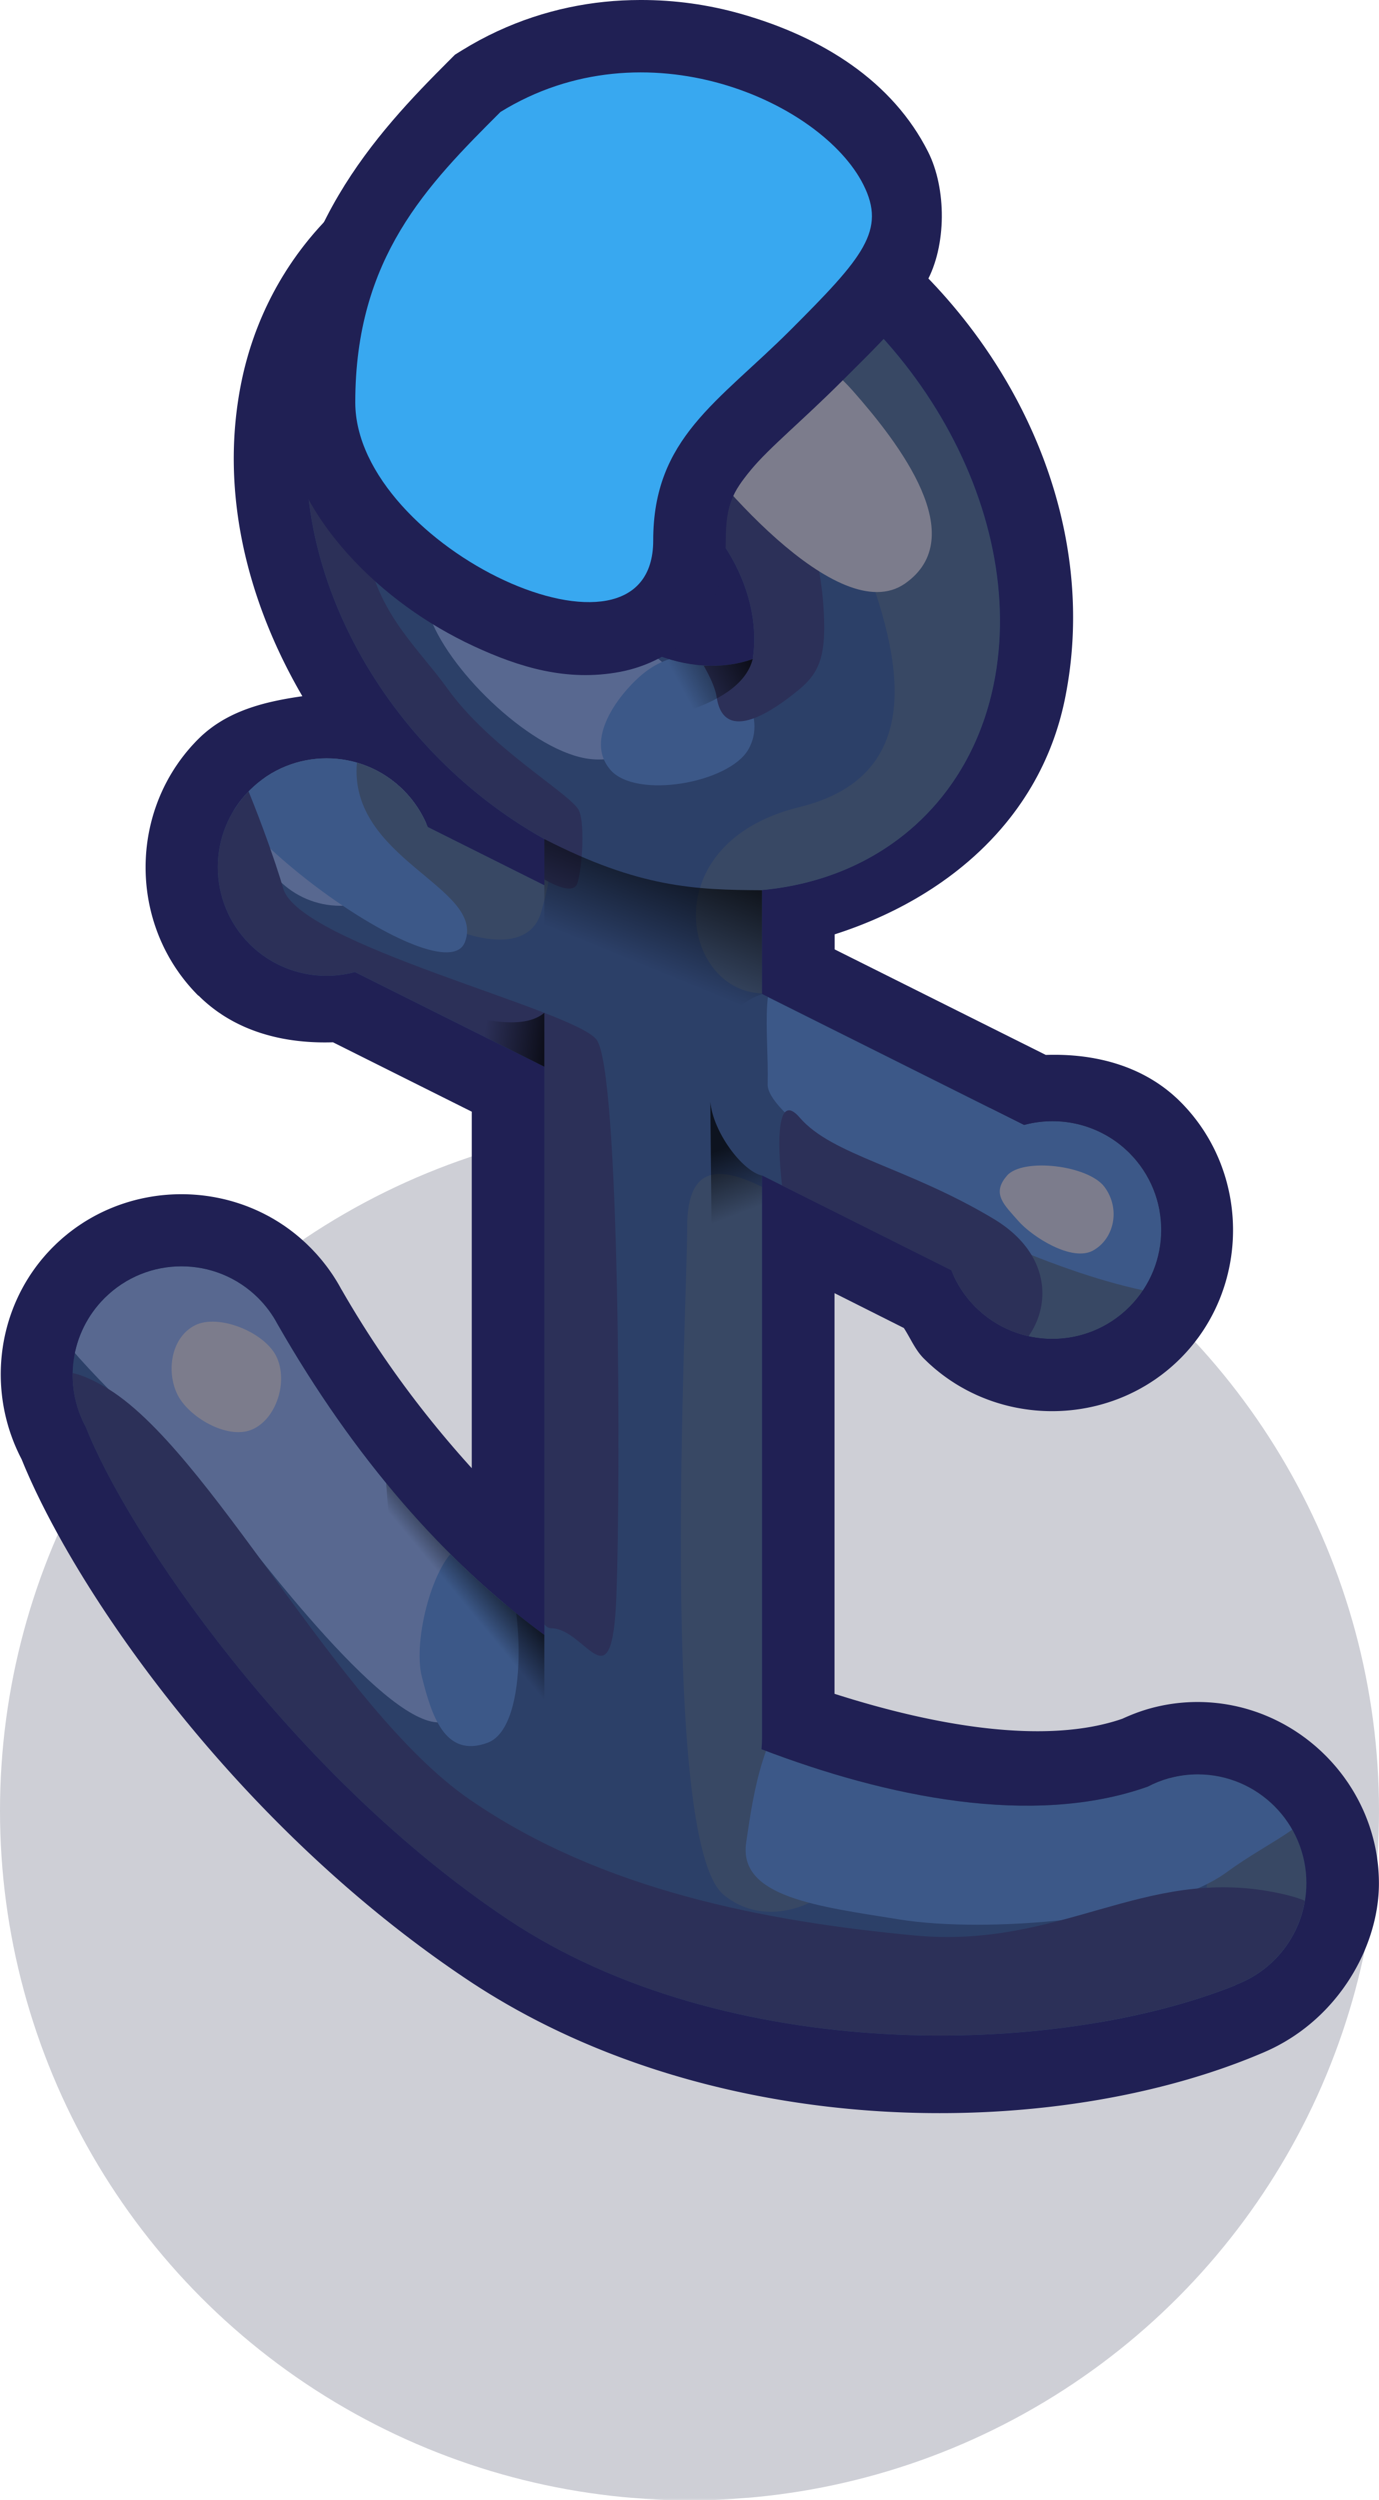 <?xml version="1.0" ?>
<svg xmlns="http://www.w3.org/2000/svg" xmlns:xlink="http://www.w3.org/1999/xlink" width="0.95" height="1.722" viewBox="0 0 0.95 1.722" version="1.1" id="svg5" xml:space="preserve">
   <defs id="defs2">
      <linearGradient id="linearGradient136242">
         <stop style="stop-color:#000000;stop-opacity:1;" offset="0" id="stop136238"/>
         <stop style="stop-color:#000000;stop-opacity:0;" offset="1" id="stop136240"/>
      </linearGradient>
      <filter style="color-interpolation-filters:sRGB" id="filter134034" x="-0.078" y="-0.069" width="1.156" height="1.139">
         <feGaussianBlur stdDeviation="0.513" id="feGaussianBlur134036"/>
      </filter>
      <filter style="color-interpolation-filters:sRGB" id="filter134038" x="-0.059" y="-0.043" width="1.118" height="1.086">
         <feGaussianBlur stdDeviation="0.468" id="feGaussianBlur134040"/>
      </filter>
      <filter style="color-interpolation-filters:sRGB" id="filter134042" x="-0.084" y="-0.079" width="1.167" height="1.158">
         <feGaussianBlur stdDeviation="0.56" id="feGaussianBlur134044"/>
      </filter>
      <filter style="color-interpolation-filters:sRGB" id="filter134050" x="-0.059" y="-0.035" width="1.117" height="1.07">
         <feGaussianBlur stdDeviation="0.432" id="feGaussianBlur134052"/>
      </filter>
      <filter style="color-interpolation-filters:sRGB" id="filter134054" x="-0.1" y="-0.083" width="1.201" height="1.167">
         <feGaussianBlur stdDeviation="0.543" id="feGaussianBlur134056"/>
      </filter>
      <linearGradient xlink:href="#linearGradient136242" id="linearGradient136244" x1="444.151" y1="92.317" x2="443.567" y2="93.74" gradientUnits="userSpaceOnUse"/>
      <linearGradient xlink:href="#linearGradient136242" id="linearGradient136266" x1="442.188" y1="102.617" x2="441.701" y2="103.02" gradientUnits="userSpaceOnUse"/>
      <linearGradient xlink:href="#linearGradient136242" id="linearGradient136274" x1="445.168" y1="96.294" x2="445.5" y2="97.155" gradientUnits="userSpaceOnUse"/>
      <clipPath clipPathUnits="userSpaceOnUse" id="clipPath136277">
         <path id="path136279" style="opacity:1;fill:#2c4068;fill-opacity:1;stroke:none;stroke-width:4;stroke-linejoin:miter;stroke-dasharray:none;paint-order:markers stroke fill" d="m 442.887,83.162 c -1.82,0.004 -3.218,1.113 -3.578,2.838 -0.459,2.218 0.908,4.837 3.191,6.113 v 0.637 l -1.605,-0.803 c -0.075,-0.19 -0.189,-0.363 -0.334,-0.508 -0.586,-0.586 -1.535,-0.586 -2.121,0 -0.586,0.586 -0.586,1.535 0,2.121 0.38,0.379 0.933,0.525 1.451,0.385 l 2.609,1.305 v 7.828 c -1.375,-1.013 -2.621,-2.436 -3.678,-4.285 -0.069,-0.13 -0.158,-0.249 -0.262,-0.354 -0.586,-0.586 -1.535,-0.586 -2.121,0 -0.471,0.471 -0.575,1.195 -0.256,1.779 0.568,1.445 2.824,4.786 5.816,6.781 3,2 7.523,1.906 10.023,0.906 l -0.002,-0.004 c 0.587,-0.218 0.977,-0.776 0.979,-1.402 0,-0.828 -0.672,-1.5 -1.5,-1.5 -0.131,6.5e-4 -0.261,0.018 -0.387,0.053 v -0.002 c -0.004,0.002 -0.008,0.002 -0.012,0.004 -0.099,0.028 -0.196,0.067 -0.287,0.115 -1.593,0.563 -3.608,0.139 -5.322,-0.516 0.005,-0.051 0.008,-0.102 0.008,-0.154 v -7.75 l 2.607,1.305 c 0.075,0.189 0.188,0.362 0.332,0.506 0.586,0.586 1.535,0.586 2.121,0 0.586,-0.586 0.586,-1.535 0,-2.121 -0.38,-0.378 -0.932,-0.524 -1.449,-0.385 l -3.611,-1.805 -1e-5,-1.432 c 1.638,-0.151 2.857,-1.228 3.189,-2.818 0.507,-2.432 -1.18,-5.299 -3.77,-6.404 -0.673,-0.287 -1.366,-0.435 -2.033,-0.434 z m 0.074,3.738 c 0,-0.276 0.562,0.061 0.84,0.18 1.03,0.442 1.72,1.564 1.57,2.553 -0.418,0.148 -0.914,0.118 -1.393,-0.086 -1.029,-0.443 -1.717,-1.563 -1.568,-2.551 0.171,-0.062 0.551,0.098 0.551,-0.096 z"/>
      </clipPath>
      <linearGradient xlink:href="#linearGradient136242" id="linearGradient136712" x1="442.5" y1="94.94" x2="441.669" y2="94.834" gradientUnits="userSpaceOnUse"/>
      <linearGradient xlink:href="#linearGradient136242" id="linearGradient137147" x1="445.277" y1="89.602" x2="444.41" y2="90.074" gradientUnits="userSpaceOnUse"/>
      <clipPath clipPathUnits="userSpaceOnUse" id="clipPath137884">
         <path id="path137886" style="opacity:1;fill:#2c4068;fill-opacity:1;stroke:none;stroke-width:4;stroke-linejoin:miter;stroke-dasharray:none;paint-order:markers stroke fill" d="m 442.887,83.162 c -1.82,0.004 -3.218,1.113 -3.578,2.838 -0.459,2.218 0.908,4.837 3.191,6.113 v 0.637 l -1.605,-0.803 c -0.075,-0.19 -0.189,-0.363 -0.334,-0.508 -0.586,-0.586 -1.535,-0.586 -2.121,0 -0.586,0.586 -0.586,1.535 0,2.121 0.38,0.379 0.933,0.525 1.451,0.385 l 2.609,1.305 v 7.828 c -1.375,-1.013 -2.621,-2.436 -3.678,-4.285 -0.069,-0.13 -0.158,-0.249 -0.262,-0.354 -0.586,-0.586 -1.535,-0.586 -2.121,0 -0.471,0.471 -0.575,1.195 -0.256,1.779 0.568,1.445 2.824,4.786 5.816,6.781 3,2 7.523,1.906 10.023,0.906 l -0.002,-0.004 c 0.587,-0.218 0.977,-0.777 0.979,-1.402 0,-0.828 -0.672,-1.5 -1.5,-1.5 -0.131,6.4e-4 -0.261,0.018 -0.387,0.053 v -0.001 c -0.004,0.002 -0.008,0.002 -0.012,0.004 -0.099,0.028 -0.196,0.067 -0.287,0.115 -1.593,0.563 -3.608,0.139 -5.322,-0.516 0.005,-0.051 0.008,-0.102 0.008,-0.154 v -7.75 l 2.607,1.305 c 0.075,0.189 0.188,0.362 0.332,0.506 0.586,0.586 1.535,0.586 2.121,0 0.586,-0.586 0.586,-1.535 0,-2.121 -0.379,-0.378 -0.932,-0.524 -1.449,-0.385 l -3.611,-1.805 v -1.432 c 1.638,-0.151 2.857,-1.228 3.189,-2.818 0.507,-2.432 -1.18,-5.299 -3.77,-6.404 -0.673,-0.287 -1.366,-0.435 -2.033,-0.434 z m 0.074,3.738 c 0.276,-3.61e-4 0.562,0.061 0.84,0.18 1.03,0.442 1.72,1.564 1.57,2.553 -0.418,0.148 -0.914,0.118 -1.393,-0.086 -1.029,-0.443 -1.717,-1.563 -1.568,-2.551 0.171,-0.062 0.357,-0.094 0.551,-0.096 z"/>
      </clipPath>
   </defs>
   <g id="layer1" transform="scale(0.05) translate(-435,-80.553)">
      <g id="g1546">
         <circle style="fill:#0a0f32;fill-opacity:0.2;stroke:none;stroke-width:4;stroke-linejoin:miter;stroke-dasharray:none;paint-order:markers stroke fill" id="path107774-8" cx="444.5" cy="105.5" r="9.5"/>
         <path id="path140794" style="color:#000000;fill:#202054;fill-opacity:1;stroke-linejoin:round;paint-order:markers stroke fill" d="m 442.883,82.162 c -2.225,0.005 -4.105,1.487 -4.553,3.635 -0.308,1.486 0.056,3.009 0.836,4.348 -0.516,0.074 -1.041,0.198 -1.434,0.59 -0.968,0.968 -0.968,2.567 0,3.535 a 1,1 0 0 0 0.004,0 c 0.494,0.493 1.17,0.665 1.852,0.643 L 441.5,95.869 v 4.912 c -0.636,-0.703 -1.242,-1.5 -1.793,-2.459 l -0.004,-0.006 c -0.115,-0.214 -0.263,-0.412 -0.436,-0.584 -0.968,-0.968 -2.567,-0.968 -3.535,0 -0.771,0.771 -0.938,1.962 -0.434,2.926 0.731,1.808 2.954,5.044 6.148,7.174 3.392,2.261 8.096,2.232 10.973,0.994 1.014,-0.436 1.58,-1.452 1.58,-2.324 0,-1.369 -1.131,-2.5 -2.5,-2.5 a 1,1 0 0 0 -0.006,0 c -0.218,0.001 -0.428,0.029 -0.637,0.086 -0.137,0.037 -0.269,0.088 -0.393,0.145 -1.037,0.359 -2.54,0.112 -3.965,-0.344 v -5.52 l 0.955,0.48 c 0.092,0.14 0.154,0.298 0.273,0.418 a 1,1 0 0 0 0.002,0.002 c 0.968,0.968 2.567,0.968 3.535,0 0.968,-0.968 0.968,-2.569 0,-3.537 -0.494,-0.493 -1.172,-0.668 -1.854,-0.645 L 446.5,93.633 v -0.207 c 1.546,-0.495 2.825,-1.581 3.168,-3.221 0.472,-2.265 -0.515,-4.642 -2.312,-6.232 -0.599,-0.53 -1.288,-0.975 -2.043,-1.297 -0.787,-0.336 -1.613,-0.516 -2.43,-0.514 z"/>
         <path id="circle124493" style="opacity:1;fill:#2c4068;fill-opacity:1;stroke:none;stroke-width:4;stroke-linejoin:miter;stroke-dasharray:none;paint-order:markers stroke fill" d="m 371.973,-254.364 c -1.284,1.29 -1.489,3.063 -0.523,4.537 1.244,1.893 4.062,2.778 6.579,2.066 l 0.45,0.45 -1.703,0.568 c -0.188,-0.081 -0.391,-0.123 -0.595,-0.123 -0.828,9e-5 -1.5,0.672 -1.5,1.5 9e-5,0.828 0.672,1.5 1.5,1.5 0.536,-0.001 1.031,-0.289 1.298,-0.754 l 2.768,-0.923 5.535,5.535 c -1.689,0.256 -3.576,0.131 -5.631,-0.43 -0.141,-0.043 -0.288,-0.065 -0.435,-0.065 -0.828,9e-5 -1.5,0.672 -1.5,1.5 5e-5,0.666 0.439,1.251 1.077,1.439 1.424,0.62 5.381,1.388 8.908,0.682 3.536,-0.707 6.668,-3.972 7.728,-6.447 l -0.004,-0.001 c 0.261,-0.569 0.142,-1.24 -0.3,-1.684 -0.586,-0.586 -1.536,-0.586 -2.121,0 -0.092,0.093 -0.171,0.197 -0.236,0.311 l -10e-4,-0.001 c -10e-4,0.004 -0.004,0.007 -0.006,0.011 -0.05,0.09 -0.091,0.186 -0.122,0.284 -0.729,1.525 -2.453,2.65 -4.128,3.399 -0.032,-0.039 -0.067,-0.078 -0.104,-0.115 l -5.48,-5.48 2.766,-0.921 c 0.187,0.081 0.389,0.123 0.592,0.123 0.828,-9e-5 1.5,-0.672 1.5,-1.5 -9e-5,-0.828 -0.672,-1.5 -1.5,-1.5 -0.536,0.001 -1.03,0.288 -1.297,0.753 l -3.83,1.277 -1.012,-1.012 c 1.051,-1.265 1.152,-2.889 0.262,-4.248 -1.361,-2.079 -4.581,-2.913 -7.194,-1.863 -0.679,0.273 -1.274,0.658 -1.744,1.131 z m 2.696,2.591 c 0.195,-0.195 0.44,-0.354 0.721,-0.467 1.041,-0.416 2.322,-0.111 2.915,0.695 -0.191,0.401 -0.563,0.73 -1.045,0.924 -1.041,0.414 -2.319,0.109 -2.913,-0.695 0.077,-0.165 0.186,-0.319 0.322,-0.457 z" transform="rotate(45)"/>
         <g id="g133942" clip-path="url(#clipPath136277)">
            <path id="path125476" style="opacity:1;mix-blend-mode:normal;fill:#586890;fill-opacity:1;stroke:none;stroke-width:4;stroke-linejoin:miter;stroke-dasharray:none;paint-order:markers stroke fill;filter:url(#filter134042)" d="m 441.281,87.281 c 0,0 -0.61,0.971 -0.375,1.719 0.235,0.747 1.359,1.853 2.156,2 0.797,0.147 1.781,-0.719 1.781,-0.719 z m -1.594,3.375 c -0.656,0 -1.188,0.532 -1.188,1.188 0,0.656 0.532,1.188 1.188,1.188 0.656,0 1.188,-0.532 1.188,-1.188 0,-0.656 -0.532,-1.188 -1.188,-1.188 z m 10.188,4.406 c -0.759,0 -1.375,0.609 -1.375,1.359 0,0.751 0.616,1.359 1.375,1.359 0.759,0 1.375,-0.609 1.375,-1.359 0,-0.751 -0.616,-1.359 -1.375,-1.359 z m -12.705,0.934 c -0.766,0.017 -1.444,0.28 -1.826,0.898 -0.874,1.412 1.671,3.09 2.625,4.344 0.954,1.254 2.653,3.389 3.242,2.998 0.589,-0.391 0.611,-0.601 0.82,-1.998 0.209,-1.397 -0.416,-4.306 -1.906,-5.312 -0.839,-0.566 -1.97,-0.952 -2.955,-0.93 z" clip-path="none"/>
            <path id="path128349" style="opacity:1;fill:#384864;fill-opacity:1;stroke:none;stroke-width:4;stroke-linejoin:miter;stroke-dasharray:none;paint-order:markers stroke fill;filter:url(#filter134050)" d="m 439.594,80.562 c -1.91,1.188 -2.515,3.419 -1.781,4.531 0.734,1.112 1.979,0.365 3.125,0.094 1.146,-0.271 2.745,-0.265 3.75,0.281 1.005,0.546 1.664,1.34 2.074,2.425 0.41,1.084 1.34,3.269 -0.746,3.779 -2.086,0.51 -1.585,2.679 -0.406,2.562 1.179,-0.117 3.777,-1.963 4.797,-3.141 1.02,-1.177 1.431,-2.382 1.188,-4.188 -0.243,-1.805 -1.253,-4.29 -3.406,-5.625 -2.153,-1.335 -6.684,-1.906 -8.594,-0.719 z m -1.147,9.68 c -0.38,0.476 1.357,1.44 1.647,2.164 0.29,0.724 2.109,1.612 2.362,0.713 0.253,-0.899 0.056,-0.575 -0.456,-0.744 -0.511,-0.169 -3.173,-2.609 -3.553,-2.133 z M 449.625,96.656 c -1.006,0.505 -1.791,1.463 -1.562,2.406 0.228,0.943 1.322,1.707 2.562,1.469 1.241,-0.238 3.451,-2.329 2.875,-3.625 -0.576,-1.296 -2.869,-0.755 -3.875,-0.25 z m -3.688,0.5 c -0.903,-0.569 -1.472,-0.672 -1.469,0.312 0.003,0.984 -0.399,8.436 0.5,9.188 0.899,0.752 2.392,-0.482 1.469,-1.062 -0.923,-0.581 0.403,-7.868 -0.5,-8.438 z m 7.156,6.562 c -0.928,-0.05 -4.069,0.649 -2.688,1.469 1.381,0.82 1.214,1.014 1.219,1.531 0.005,0.517 -0.395,0.993 -2,2.062 -1.605,1.069 2.275,0.626 3.375,0 1.1,-0.626 2.393,-2.528 2.156,-3.625 -0.237,-1.097 -1.134,-1.387 -2.062,-1.438 z"/>
            <path id="path127991" style="opacity:1;fill:#3c5888;fill-opacity:1;stroke:none;stroke-width:4;stroke-linejoin:miter;stroke-dasharray:none;paint-order:markers stroke fill;filter:url(#filter134034)" d="m 437.582,89.332 c -0.431,0.003 0.357,0.589 0.23,1.512 -0.135,0.984 3.306,3.443 3.594,2.688 0.288,-0.756 -1.608,-1.139 -1.488,-2.475 0.12,-1.335 -1.589,-1.635 -2.232,-1.717 -0.04,-0.005 -0.075,-0.008 -0.104,-0.008 z m 6.844,0.266 c -0.216,0.01 -0.429,0.114 -0.613,0.277 -0.295,0.261 -0.76,0.866 -0.406,1.281 0.353,0.415 1.643,0.186 1.906,-0.281 0.263,-0.467 -0.162,-1.005 -0.5,-1.188 -0.127,-0.068 -0.257,-0.096 -0.387,-0.09 z m 1.643,4.139 c -0.065,0.002 -0.116,0.006 -0.146,0.014 -0.496,0.128 -0.328,1.003 -0.346,1.742 -0.018,0.74 4.908,3.408 6.496,2.861 1.588,-0.547 0.931,-1.147 0.209,-2.604 -0.677,-1.366 -5.237,-2.04 -6.213,-2.014 z m -4.438,7.963 c -0.055,0.002 -0.127,0.061 -0.287,0.145 -0.366,0.192 -0.662,1.301 -0.531,1.812 0.131,0.512 0.309,1.128 0.906,0.906 0.597,-0.222 0.477,-2.097 0.188,-2.531 -0.163,-0.244 -0.205,-0.335 -0.275,-0.332 z m 7.289,1.463 c -1.302,-2.4e-4 -2.478,0.186 -2.762,0.498 -0.649,0.714 -0.767,1.523 -0.877,2.277 -0.11,0.754 0.986,0.879 2.125,1.062 1.139,0.183 3.571,0.024 4.5,-0.656 0.929,-0.68 1.851,-0.797 1.031,-2.125 -0.461,-0.747 -2.344,-1.056 -4.018,-1.057 z" clip-path="none"/>
            <path id="path129314" style="opacity:1;fill:#2c3058;fill-opacity:1;stroke:none;stroke-width:4;stroke-linejoin:miter;stroke-dasharray:none;paint-order:markers stroke fill;filter:url(#filter134038)" d="m 438.98,85.449 c -1.075,0.035 -2.02,1.539 -1.9,2.607 0.232,2.07 3.081,2.807 4.707,4.109 0.428,0.343 1.087,0.82 1.17,0.551 0.068,-0.221 0.106,-0.864 0.01,-1.014 -0.157,-0.243 -1.217,-0.849 -1.799,-1.658 -0.398,-0.554 -0.923,-0.992 -1.104,-1.848 -0.135,-0.643 0.102,-1.504 -0.17,-2.102 -0.167,-0.367 -0.512,-0.66 -0.914,-0.646 z m 3.855,0.066 c -0.471,-0.003 -0.877,0.094 -1.086,0.328 -0.558,0.624 -0.477,1.672 0.344,1.594 0.82,-0.079 2.679,2.038 2.781,2.719 0.102,0.681 0.82,0.156 1.125,-0.094 0.305,-0.25 0.394,-0.491 0.344,-1.188 -0.05,-0.696 -0.36,-2.07 -1.219,-2.688 -0.537,-0.386 -1.504,-0.667 -2.289,-0.672 z m -6.014,3.654 c -0.196,9.17e-4 -0.381,0.162 -0.541,0.549 -0.854,2.065 4.339,7.347 5.436,8.932 1.097,1.585 0.4,4.331 0.881,4.336 0.481,0.005 0.837,1.096 0.896,-0.447 0.059,-1.543 0.051,-7.249 -0.275,-7.664 -0.326,-0.415 -4.098,-1.312 -4.316,-2.082 -0.177,-0.626 -1.232,-3.627 -2.08,-3.623 z m 9.061,6.682 c -0.262,-0.036 -0.106,1.229 -0.008,1.648 0.113,0.48 1.624,1.972 2.531,1.906 0.907,-0.066 1.47,-1.352 0.281,-2.062 -1.189,-0.711 -2.22,-0.874 -2.666,-1.391 -0.056,-0.065 -0.101,-0.096 -0.139,-0.102 z m -10.035,3.609 c -0.572,0.073 -0.116,1.546 -1,2.594 -1.089,1.289 -0.436,1.585 1.809,4.039 2.244,2.454 7.907,4.064 11.594,4.312 3.687,0.248 3.482,2.268 3.779,-0.146 0.297,-2.414 2.348,-3.279 0.533,-3.635 -1.815,-0.356 -2.945,0.785 -4.969,0.594 -2.024,-0.192 -4.298,-0.613 -6.125,-1.875 -1.827,-1.262 -3.589,-4.862 -5.031,-5.687 -0.27,-0.155 -0.458,-0.212 -0.59,-0.195 z"/>
            <path id="path130679" style="opacity:1;mix-blend-mode:screen;fill:#7c7c8c;fill-opacity:1;stroke:none;stroke-width:4;stroke-linejoin:miter;stroke-dasharray:none;paint-order:markers stroke fill;filter:url(#filter134054)" d="m 443.938,84.781 c -0.591,0.489 -0.189,0.762 0.312,1.531 0.501,0.769 2.303,2.92 3.219,2.281 0.915,-0.639 -0.08,-1.932 -0.719,-2.656 -0.638,-0.724 -2.221,-1.645 -2.812,-1.156 z M 448.875,96.75 c -0.22,0.25 -0.036,0.405 0.156,0.625 0.193,0.22 0.741,0.569 1.031,0.406 0.291,-0.162 0.379,-0.575 0.156,-0.875 -0.223,-0.3 -1.124,-0.406 -1.344,-0.156 z m -11.188,2.062 c -0.324,0.164 -0.397,0.617 -0.25,0.938 0.147,0.321 0.692,0.641 1.031,0.5 0.339,-0.141 0.503,-0.658 0.344,-1 -0.159,-0.342 -0.801,-0.602 -1.125,-0.438 z"/>
         </g>
         <path id="path141611" style="color:#000000;fill:#202054;fill-opacity:1;paint-order:markers stroke fill" d="m 443.818,80.553 c -0.161,5.25e-4 -0.324,0.008 -0.488,0.025 -0.656,0.068 -1.327,0.275 -1.961,0.666 l -0.1,0.062 -0.082,0.082 c -1,1 -2.293,2.374 -2.293,4.707 0,0.842 0.406,1.541 0.898,2.09 0.493,0.548 1.1,0.975 1.734,1.27 0.634,0.294 1.286,0.491 2.014,0.355 0.364,-0.068 0.768,-0.254 1.053,-0.598 C 444.878,88.87 445,88.421 445,88 c 0,-0.496 0.097,-0.67 0.346,-0.973 0.249,-0.303 0.708,-0.677 1.256,-1.225 0.506,-0.506 0.881,-0.854 1.162,-1.359 0.281,-0.505 0.278,-1.294 0.023,-1.799 -0.484,-0.959 -1.436,-1.577 -2.586,-1.902 -0.431,-0.122 -0.899,-0.191 -1.383,-0.189 z"/>
         <path style="color:#000000;fill:#38a8f0;stroke-width:2;paint-order:markers stroke fill" d="m 444,88 c 0,2 -4.105,0.096 -4.105,-1.904 0,-2 1,-3 2,-4 2.001,-1.237 4.426,-0.139 5,1 0.318,0.631 0,1 -1,2 -1,1 -1.895,1.49 -1.895,2.904 z" id="path141613"/>
         <g id="g137880" clip-path="url(#clipPath137884)" style="opacity:0.702;mix-blend-mode:soft-light">
            <path style="opacity:1;fill:url(#linearGradient136244);fill-opacity:1;stroke:none;stroke-width:4;stroke-linejoin:miter;stroke-dasharray:none;paint-order:markers stroke fill" d="m 442.5,92.113 c 1.306,0.67 2.075,0.701 3,0.705 l 10e-6,1.432 c -0.445,0.14 -0.631,0.603 -0.708,0.922 -1.58,-0.846 -1.618,-0.077 -2.292,-1.245 z" id="path135510"/>
            <path style="opacity:1;fill:url(#linearGradient136274);fill-opacity:1;stroke:none;stroke-width:4;stroke-linejoin:miter;stroke-dasharray:none;paint-order:markers stroke fill" d="m 445.5,98.63 -0.672,1.37 -0.041,-4.267 c 0.037,0.413 0.436,0.953 0.713,1.017 z" id="path136256"/>
            <path style="opacity:1;fill:url(#linearGradient136266);fill-opacity:1;stroke:none;stroke-width:4;stroke-linejoin:miter;stroke-dasharray:none;paint-order:markers stroke fill" d="m 442.5,103.078 v 0 0.875 c 0,0.556 0.331,0.916 0.707,1.133 l -1.754,-0.242 -0.961,-1.641 -0.172,-2.217 z" id="path136258"/>
            <path style="opacity:1;fill:url(#linearGradient136712);fill-opacity:1;stroke:none;stroke-width:4;stroke-linejoin:miter;stroke-dasharray:none;paint-order:markers stroke fill" d="M 442.5,95.25 V 94.507 c -0.334,0.279 -1.08,0.071 -1.956,-0.235 z" id="path136704"/>
            <path style="opacity:1;fill:url(#linearGradient137147);fill-opacity:1;stroke:none;stroke-width:4;stroke-linejoin:miter;stroke-dasharray:none;paint-order:markers stroke fill" d="M 445.371,89.633 C 445.278,90 444.866,90.22 444.424,90.365 l -1.741,-0.521 1.395,-0.637 z" id="path137139"/>
         </g>
      </g>
   </g>
</svg>
